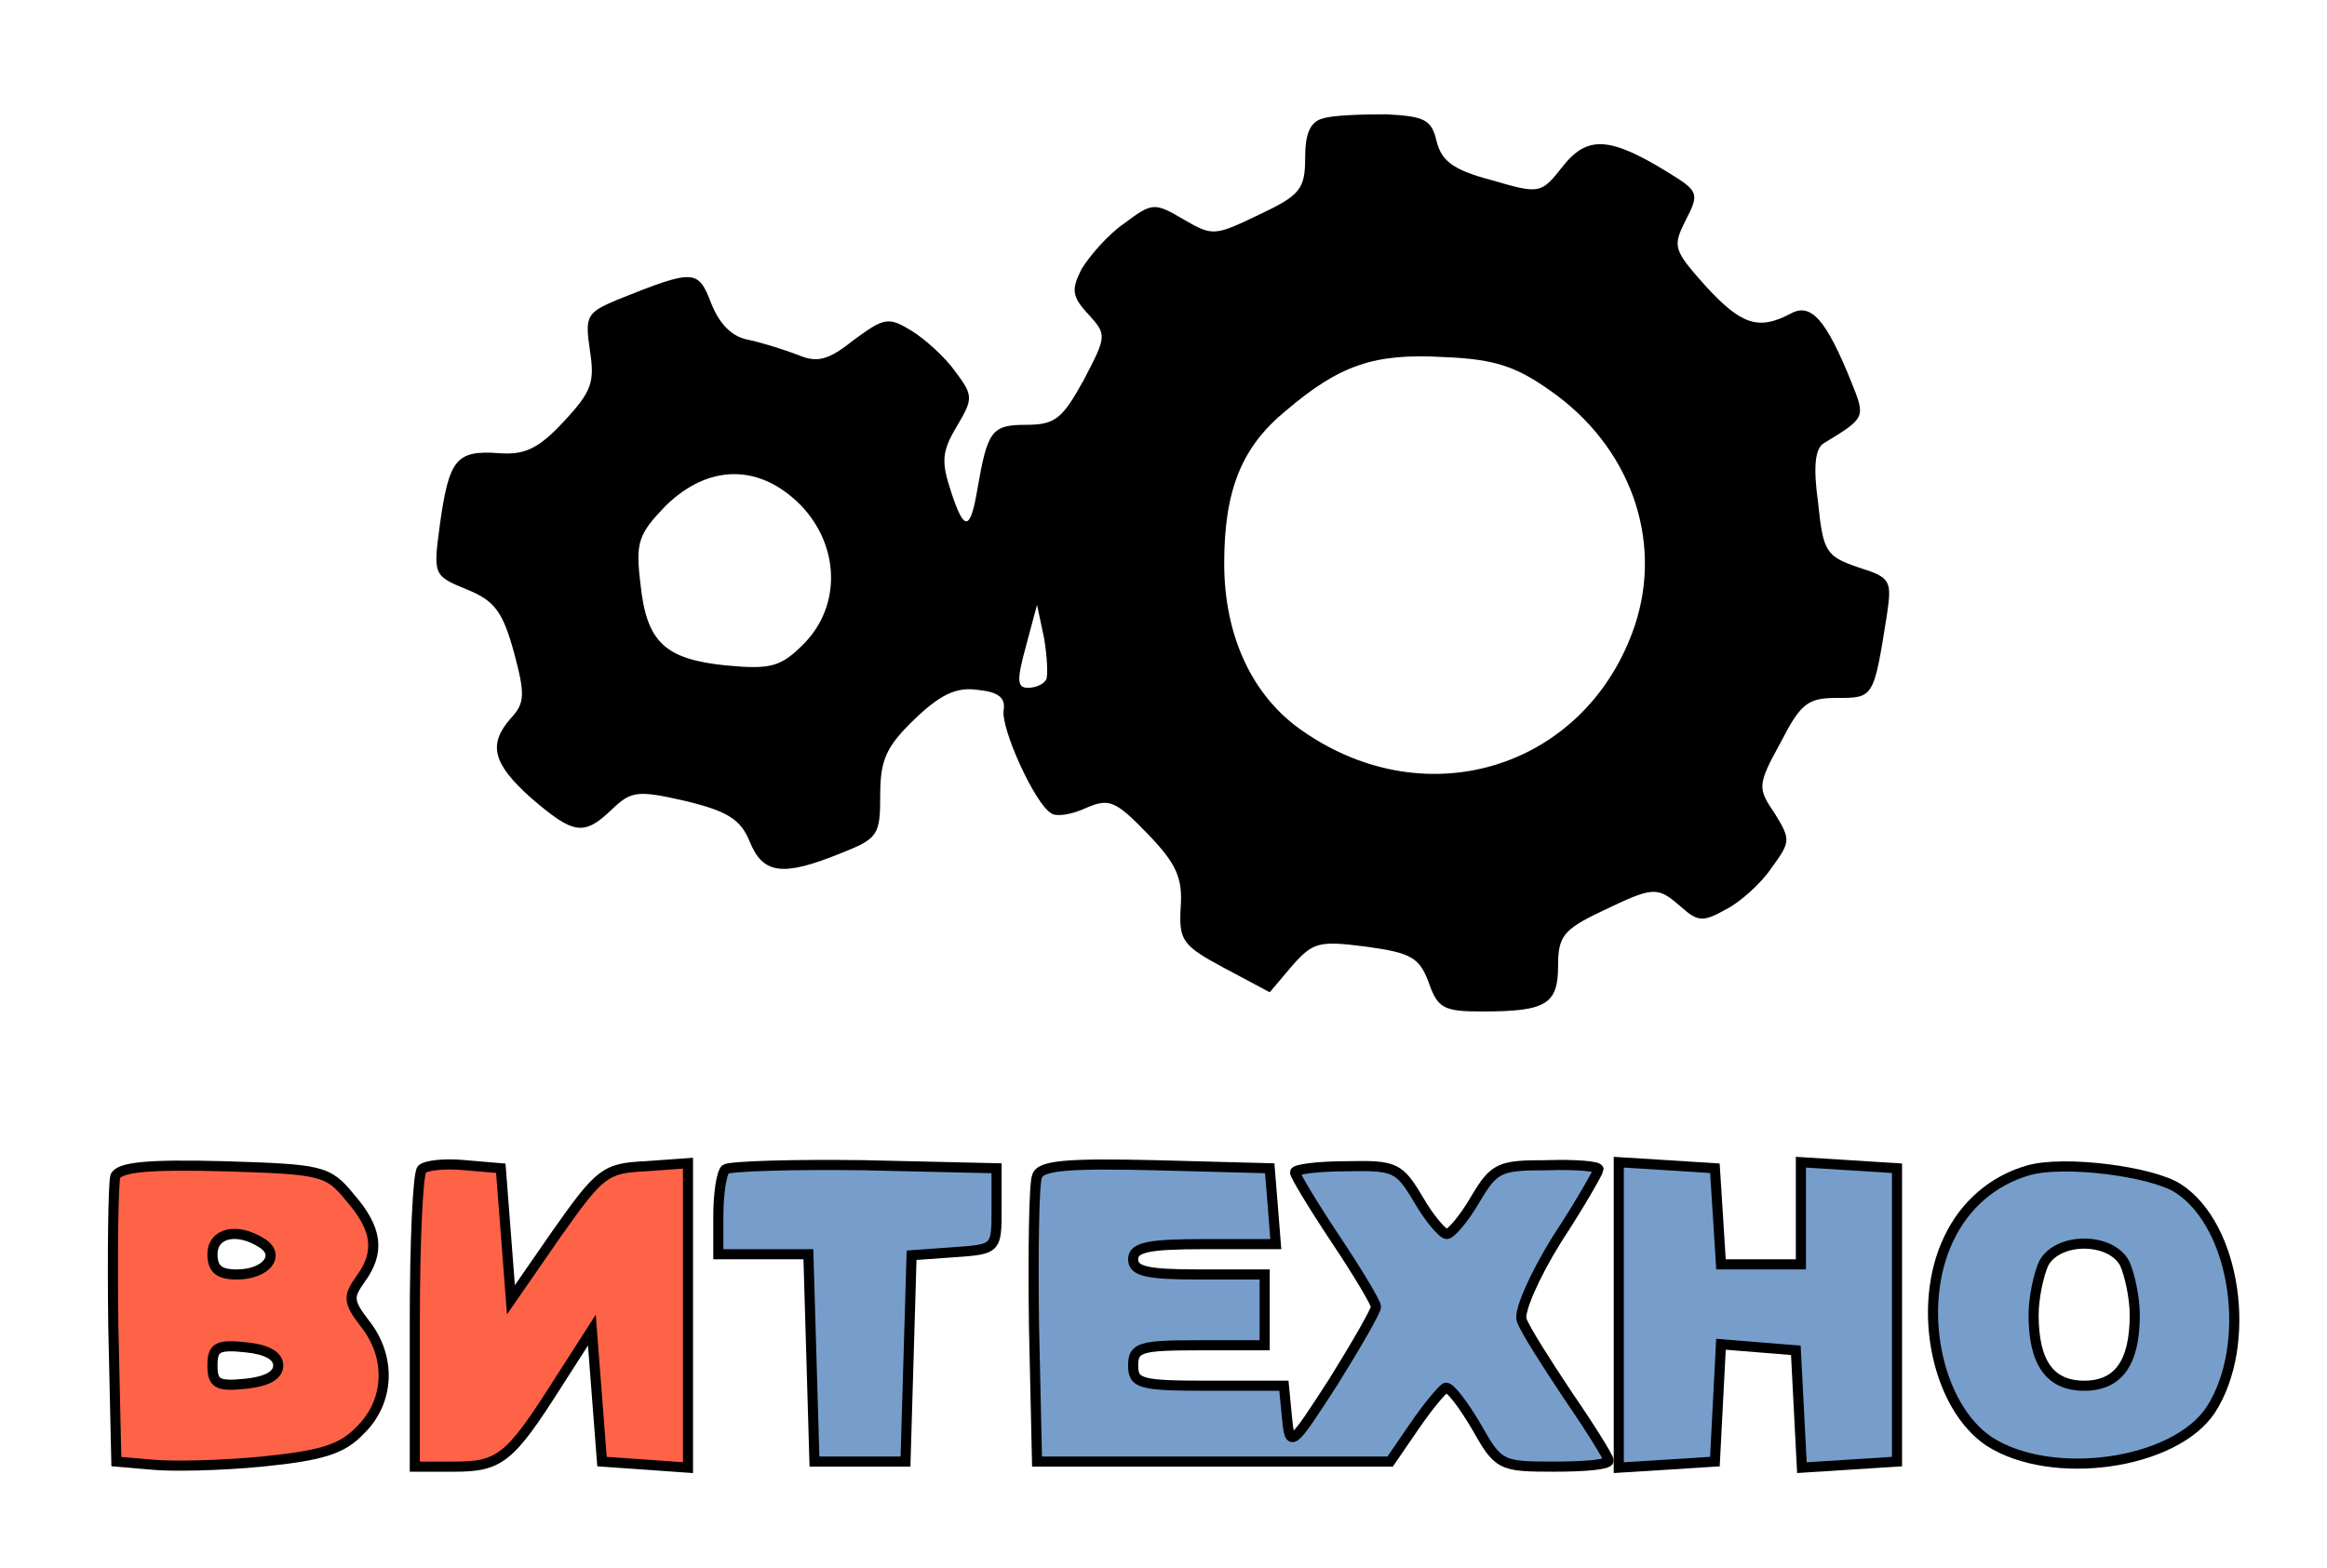 <?xml version="1.0" encoding="UTF-8" standalone="yes"?>
<!-- Created with sK1/UniConvertor (http://sk1project.org/) -->
<svg xmlns="http://www.w3.org/2000/svg" xmlns:xlink="http://www.w3.org/1999/xlink"
	width="230pt" height="155pt" viewBox="0 0 230 155"
	fill-rule="evenodd">
	<g>
		<g>
			<path style="stroke:none; fill:#000000" d="M 130.8 11.7C 129.5 12 129 13.2 129 15.6C 129 18.7 128.5 19.3 124.5 21.2C 120.1 23.3 119.9 23.4 117 21.7C 114.1 20 113.9 20 111.1 22.1C 109.5 23.2 107.7 25.3 106.9 26.6C 105.9 28.6 105.9 29.3 107.6 31.1C 109.4 33.1 109.4 33.2 107.1 37.6C 105 41.4 104.3 42 101.4 42C 98 42 97.6 42.6 96.6 48.4C 95.9 52.5 95.3 52.6 94 48.6C 93 45.6 93.1 44.6 94.6 42.1C 96.2 39.4 96.2 39.1 94.4 36.7C 93.4 35.3 91.4 33.5 90.1 32.7C 87.8 31.3 87.4 31.4 84.4 33.6C 81.9 35.6 80.8 35.9 78.9 35.1C 77.6 34.6 75.4 33.9 74 33.6C 72.3 33.3 71.1 32 70.3 30C 69 26.6 68.6 26.6 61.1 29.6C 58 30.9 57.8 31.2 58.3 34.6C 58.8 37.8 58.5 38.7 55.7 41.7C 53.2 44.4 51.8 45 49.3 44.8C 45.1 44.5 44.4 45.4 43.5 51.7C 42.8 56.9 42.8 56.9 46.2 58.3C 48.9 59.4 49.7 60.5 50.8 64.5C 51.9 68.6 51.9 69.5 50.5 71C 48.2 73.6 48.7 75.5 52.5 78.9C 56.7 82.5 57.7 82.7 60.5 80C 62.4 78.2 63 78.1 67.8 79.2C 71.9 80.2 73.2 81 74.1 83.2C 75.4 86.4 77.3 86.7 83 84.4C 86.8 82.9 87 82.6 87 78.6C 87 75.1 87.6 73.8 90.4 71.1C 92.9 68.7 94.5 67.9 96.6 68.2C 98.7 68.4 99.4 69 99.2 70.2C 98.9 72 102.3 79.5 103.9 80.4C 104.4 80.8 106 80.5 107.3 79.9C 109.6 78.9 110.2 79.1 113.4 82.4C 116.3 85.4 116.9 86.8 116.7 89.7C 116.5 93 116.9 93.5 121 95.7L 125.5 98.1L 127.7 95.5C 129.8 93.1 130.4 93 135.1 93.6C 139.5 94.2 140.3 94.7 141.2 97.1C 142.1 99.7 142.7 100 146.5 100C 152.8 100 154 99.3 154 95.5C 154 92.6 154.5 91.9 158.3 90.1C 163.5 87.6 163.8 87.6 166.2 89.7C 167.8 91.1 168.3 91.2 170.6 89.9C 172 89.2 174.1 87.3 175.1 85.8C 177 83.2 177 83 175.4 80.4C 173.7 77.9 173.7 77.6 176 73.4C 178 69.5 178.7 69 181.6 69C 185.2 69 185.2 69 186.5 60.8C 187 57.4 186.9 57.1 183.7 56.1C 180.5 55 180.2 54.6 179.7 49.7C 179.2 46.1 179.4 44.3 180.3 43.8C 184.4 41.3 184.4 41.3 183 37.8C 180.5 31.6 179 29.9 177 31C 173.8 32.7 172.1 32.1 168.6 28.3C 165.4 24.7 165.3 24.4 166.6 21.8C 168 19.1 167.9 18.9 164.8 17C 159.1 13.5 156.9 13.4 154.5 16.4C 152.3 19.2 152.2 19.2 147.4 17.8C 143.6 16.8 142.5 15.9 142 14C 141.5 11.8 140.8 11.5 137 11.3C 134.5 11.3 131.7 11.4 130.8 11.7zM 153.2 38.6C 161.1 44.1 164.4 53.3 161.6 61.8C 156.9 75.8 141.2 80.9 128.8 72.3C 123.8 68.9 121 62.9 121 55.7C 121 48.5 122.7 44.2 127.1 40.6C 132.4 36.1 135.8 34.9 142.7 35.3C 147.7 35.5 149.8 36.2 153.2 38.6zM 79.1 49.9C 83 53.9 83.2 59.9 79.4 63.7C 77.2 65.9 76.2 66.2 71.9 65.8C 65.7 65.2 63.9 63.5 63.3 57.7C 62.8 53.6 63.1 52.8 65.8 50C 70 45.9 75 45.8 79.1 49.9zM 103.4 67.2C 103.1 67.7 102.3 68 101.6 68C 100.5 68 100.5 67.2 101.4 63.9L 102.5 59.8L 103.2 63.1C 103.5 64.9 103.6 66.8 103.4 67.2z"/>
			<path style="fill:#FF6347;stroke: black;stroke-width: 1;" d="M 11.4 116.3C 11.2 117 11.1 123.7 11.2 131.1L 11.5 144.5L 15 144.8C 16.9 145 21.8 144.9 25.9 144.5C 31.8 143.9 33.8 143.3 35.6 141.4C 38.5 138.6 38.7 134.2 36.1 130.9C 34.4 128.7 34.4 128.2 35.6 126.5C 37.6 123.8 37.3 121.5 34.6 118.4C 32.4 115.7 31.8 115.6 22.1 115.3C 14.5 115.1 11.8 115.4 11.4 116.3zM 25.9 122.9C 27.8 124.1 26.3 126 23.4 126C 21.7 126 21 125.5 21 124C 21 121.9 23.4 121.3 25.9 122.9zM 27.5 135C 27.5 136 26.3 136.6 24.3 136.8C 21.5 137.1 21 136.8 21 135C 21 133.2 21.5 132.9 24.3 133.2C 26.3 133.4 27.5 134 27.5 135z"/>
			<path style="fill:#FF6347;stroke: black;stroke-width: 1;" d="M 41.7 115.6C 41.3 116 41 122.8 41 130.7L 41 145L 44.9 145C 49.4 145 50.4 144.2 55.1 136.8L 58.5 131.5L 59 138L 59.5 144.5L 63.8 144.8L 68 145.1L 68 130.1L 68 115L 63.8 115.3C 59.8 115.5 59.3 115.9 55 122L 50.5 128.5L 50 122L 49.5 115.5L 46 115.2C 44 115 42.1 115.2 41.7 115.6z"/>
			<path style="stroke:none; fill:#779ECB;stroke: black;stroke-width: 1;" d="M 71.7 115.6C 71.3 116 71 118.1 71 120.2L 71 124L 75.5 124L 79.9 124L 80.2 134.2L 80.5 144.5L 85 144.5L 89.5 144.5L 89.8 134.3L 90.1 124.1L 94.3 123.8C 98.5 123.5 98.5 123.5 98.5 119.5L 98.5 115.5L 85.4 115.2C 78.3 115.1 72.1 115.3 71.7 115.6z"/>
			<path style="stroke:none; fill:#779ECB;stroke: black;stroke-width: 1;" d="M 102.5 116.3C 102.2 117 102.1 123.7 102.2 131.1L 102.5 144.5L 120 144.5L 137.4 144.5L 139.8 141C 141.1 139.1 142.5 137.4 142.9 137.2C 143.3 137.1 144.6 138.8 145.9 141C 148.1 144.9 148.3 145 153.6 145C 156.6 145 159 144.8 159 144.4C 159 144.1 157.2 141.2 155 138C 152.8 134.7 150.7 131.4 150.4 130.5C 150.1 129.7 151.6 126.2 153.9 122.5C 156.2 119 158 115.8 158 115.6C 158 115.3 155.7 115.1 152.9 115.2C 148.2 115.2 147.7 115.4 145.8 118.6C 144.7 120.5 143.4 122 143 122C 142.6 122 141.3 120.5 140.2 118.6C 138.3 115.4 137.9 115.2 133.1 115.3C 130.3 115.3 128 115.6 128 115.9C 128 116.2 129.8 119.2 132 122.5C 134.2 125.8 136 128.8 136 129.2C 136 129.6 134.1 132.9 131.8 136.6C 127.6 143.1 127.5 143.2 127.2 140.1L 126.9 137L 119.4 137C 112.7 137 112 136.8 112 135C 112 133.2 112.7 133 118.5 133L 125 133L 125 129.5L 125 126L 118.5 126C 113.4 126 112 125.7 112 124.5C 112 123.3 113.5 123 119.1 123L 126.1 123L 125.8 119.2L 125.5 115.5L 114.2 115.2C 105.6 115 102.8 115.2 102.5 116.3z"/>
			<path style="stroke:none; fill:#779ECB;stroke: black;stroke-width: 1;" d="M 160 130L 160 145.1L 164.8 144.8L 169.5 144.5L 169.8 138.7L 170.1 132.9L 173.8 133.2L 177.5 133.5L 177.8 139.3L 178.1 145.1L 182.8 144.8L 187.5 144.5L 187.5 130L 187.5 115.5L 182.8 115.2L 178 114.9L 178 119.9L 178 125L 174.1 125L 170.1 125L 169.8 120.2L 169.5 115.5L 164.8 115.2L 160 114.9L 160 130z"/>
			<path style="stroke:none; fill:#779ECB;stroke: black;stroke-width: 1;" d="M 200.5 115.7C 197 116.7 194.2 119.1 192.6 122.5C 189.4 129.2 191.4 139 196.6 142.5C 202.8 146.5 214.9 144.8 218.5 139.4C 222.7 132.9 221 121.2 215.3 117.5C 212.7 115.8 204 114.7 200.5 115.7zM 210 124.9C 210.5 126 211 128.3 211 130C 211 134.7 209.4 137 206 137C 202.6 137 201 134.7 201 130C 201 128.3 201.5 126 202 124.9C 203.4 122.3 208.6 122.3 210 124.9z"/>
		</g>
	</g>
</svg>